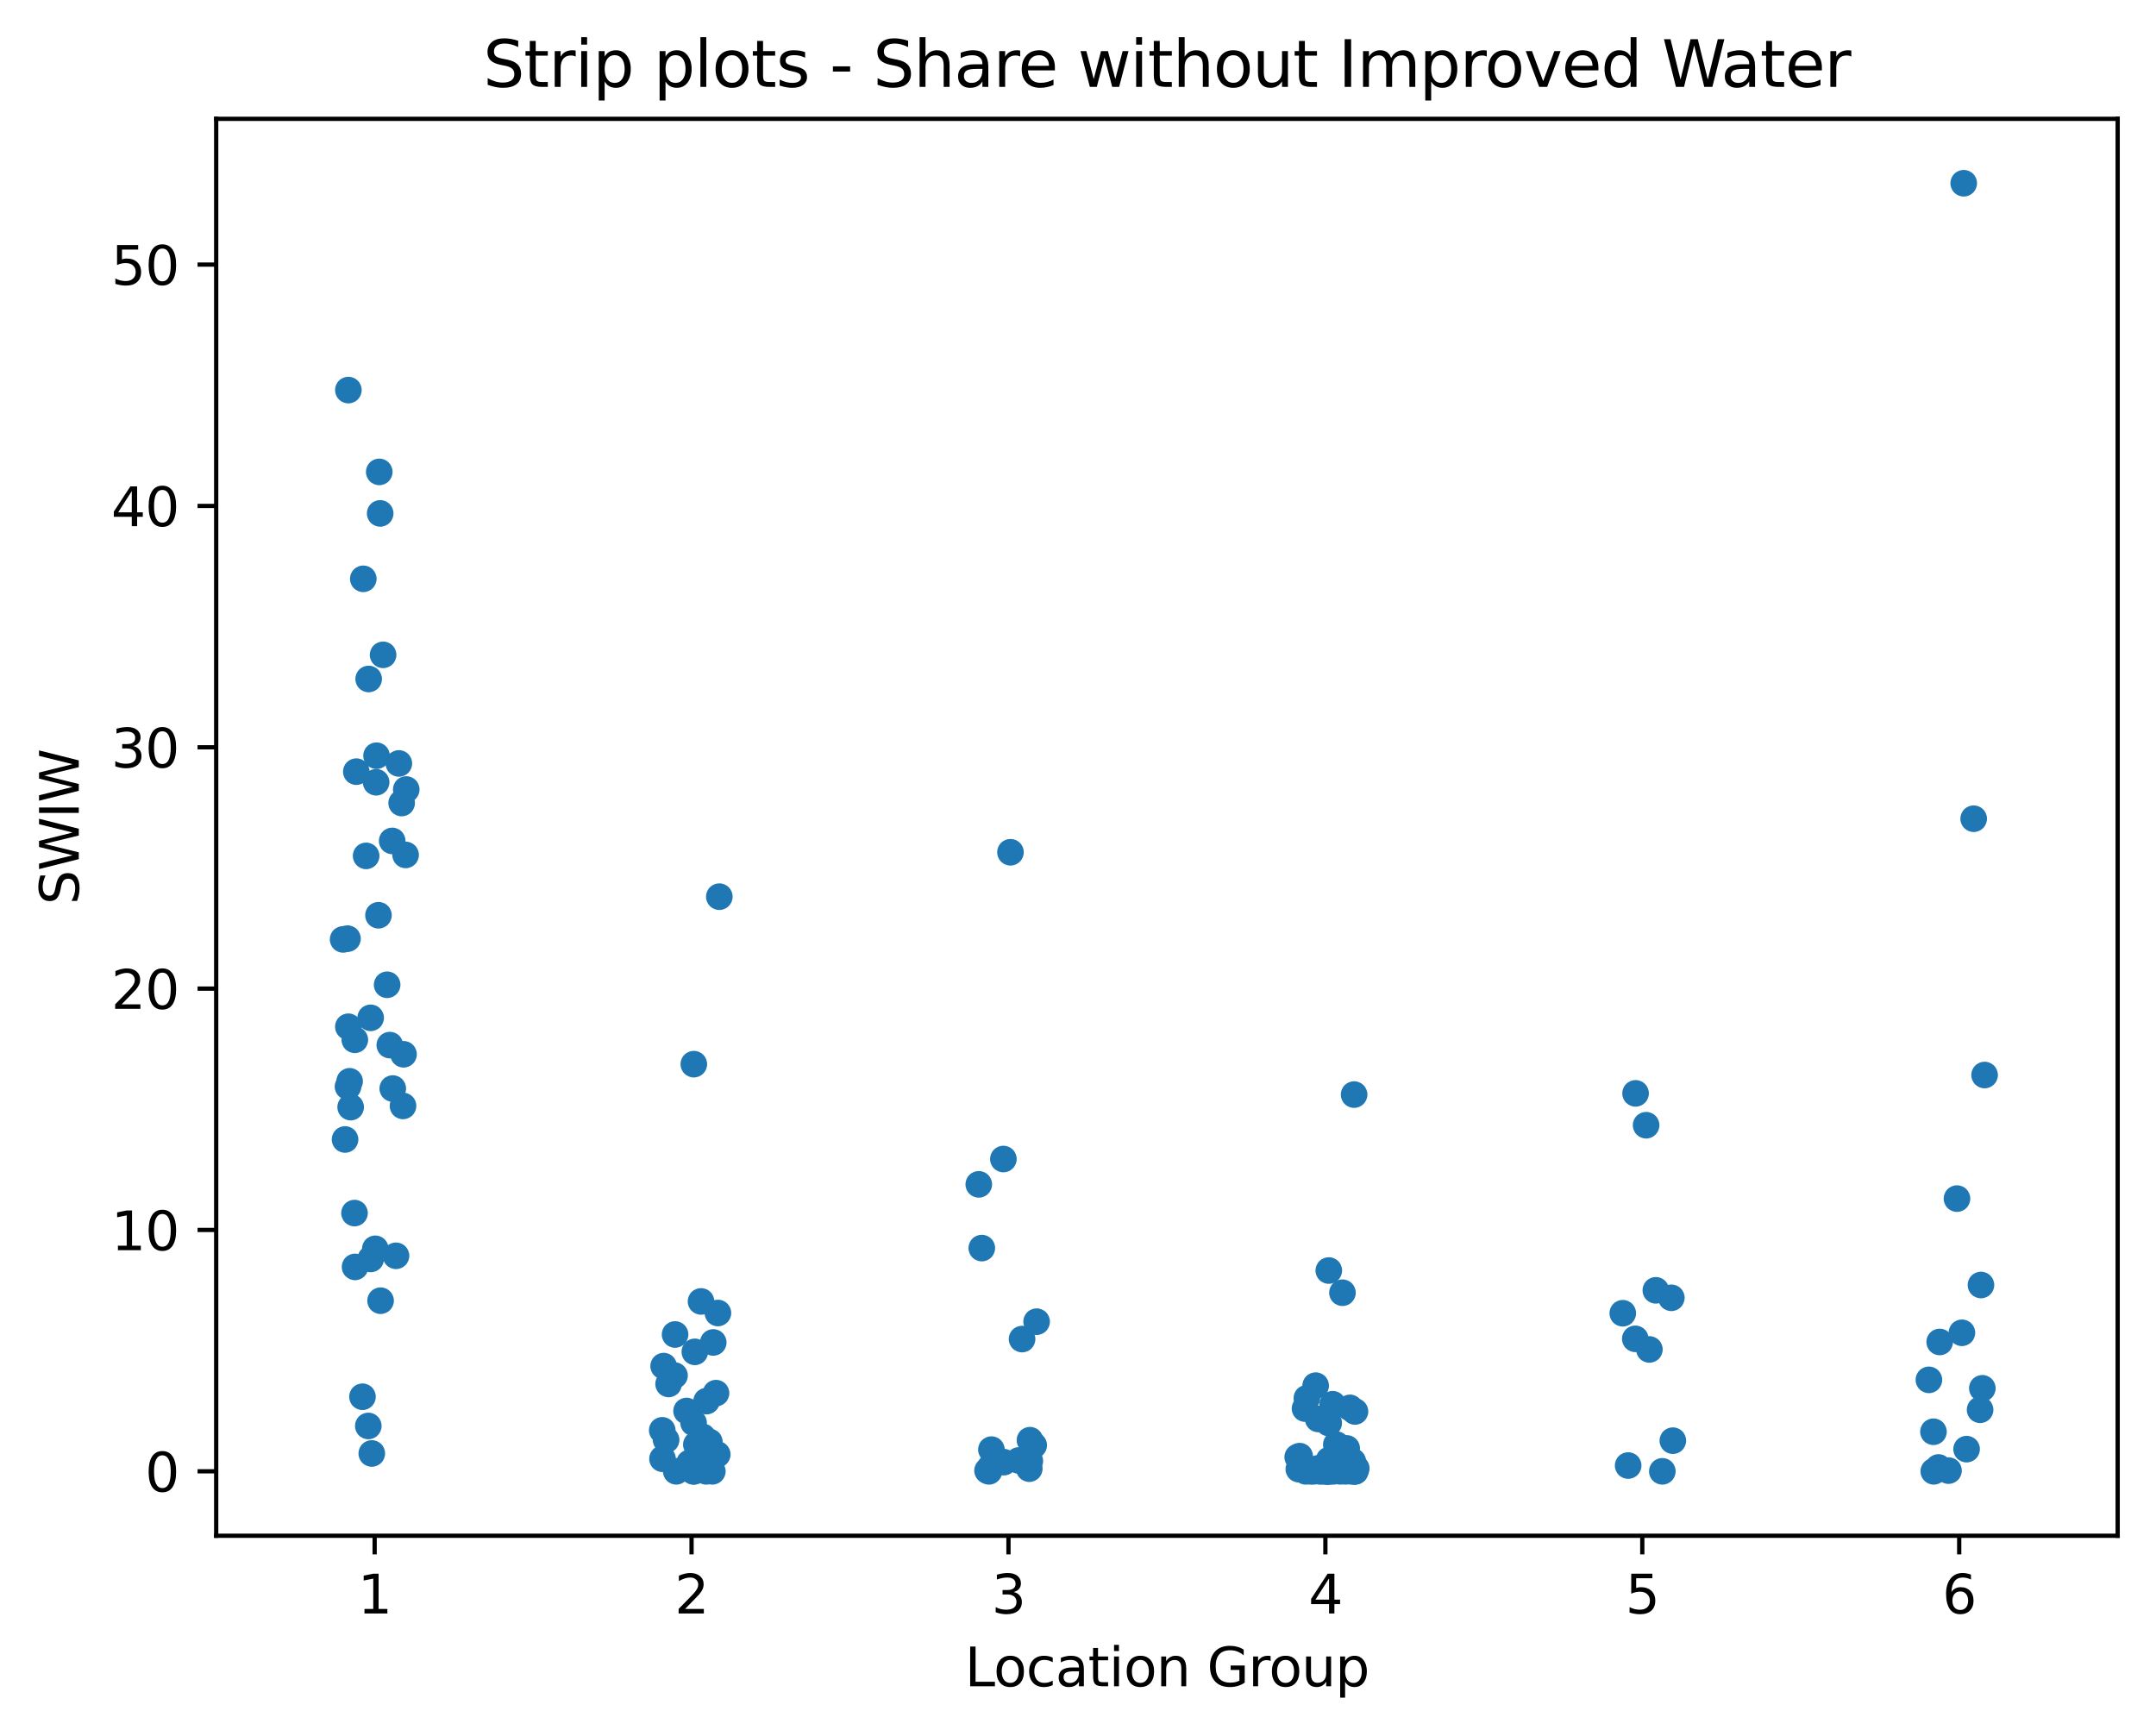 <?xml version="1.0" encoding="utf-8" standalone="no"?>
<!DOCTYPE svg PUBLIC "-//W3C//DTD SVG 1.1//EN"
  "http://www.w3.org/Graphics/SVG/1.1/DTD/svg11.dtd">
<svg xmlns:xlink="http://www.w3.org/1999/xlink" width="404.923pt" height="325.986pt" viewBox="0 0 404.923 325.986" xmlns="http://www.w3.org/2000/svg" version="1.1">
 <defs>
  <style type="text/css">*{stroke-linejoin: round; stroke-linecap: butt}</style>
 </defs>
 <g id="figure_1">
  <g id="patch_1">
   <path d="M 0 325.986 
L 404.923 325.986 
L 404.923 0 
L 0 0 
L 0 325.986 
z
" style="fill: none"/>
  </g>
  <g id="axes_1">
   <g id="patch_2">
    <path d="M 40.603 288.43 
L 397.723 288.43 
L 397.723 22.318 
L 40.603 22.318 
L 40.603 288.43 
z
" style="fill: none"/>
   </g>
   <g id="matplotlib.axis_1">
    <g id="xtick_1">
     <g id="line2d_1">
      <defs>
       <path id="m1c202c5b5e" d="M 0 0 
L 0 3.5 
" style="stroke: #000000; stroke-width: 0.8"/>
      </defs>
      <g>
       <use xlink:href="#m1c202c5b5e" x="70.363" y="288.43" style="stroke: #000000; stroke-width: 0.8"/>
      </g>
     </g>
     <g id="text_1">
      <!-- 1 -->
      <g transform="translate(67.182 303.029) scale(0.1 -0.1)">
       <defs>
        <path id="DejaVuSans-31" d="M 794 531 
L 1825 531 
L 1825 4091 
L 703 3866 
L 703 4441 
L 1819 4666 
L 2450 4666 
L 2450 531 
L 3481 531 
L 3481 0 
L 794 0 
L 794 531 
z
" transform="scale(0.016)"/>
       </defs>
       <use xlink:href="#DejaVuSans-31"/>
      </g>
     </g>
    </g>
    <g id="xtick_2">
     <g id="line2d_2">
      <g>
       <use xlink:href="#m1c202c5b5e" x="129.883" y="288.43" style="stroke: #000000; stroke-width: 0.8"/>
      </g>
     </g>
     <g id="text_2">
      <!-- 2 -->
      <g transform="translate(126.702 303.029) scale(0.1 -0.1)">
       <defs>
        <path id="DejaVuSans-32" d="M 1228 531 
L 3431 531 
L 3431 0 
L 469 0 
L 469 531 
Q 828 903 1448 1529 
Q 2069 2156 2228 2338 
Q 2531 2678 2651 2914 
Q 2772 3150 2772 3378 
Q 2772 3750 2511 3984 
Q 2250 4219 1831 4219 
Q 1534 4219 1204 4116 
Q 875 4013 500 3803 
L 500 4441 
Q 881 4594 1212 4672 
Q 1544 4750 1819 4750 
Q 2544 4750 2975 4387 
Q 3406 4025 3406 3419 
Q 3406 3131 3298 2873 
Q 3191 2616 2906 2266 
Q 2828 2175 2409 1742 
Q 1991 1309 1228 531 
z
" transform="scale(0.016)"/>
       </defs>
       <use xlink:href="#DejaVuSans-32"/>
      </g>
     </g>
    </g>
    <g id="xtick_3">
     <g id="line2d_3">
      <g>
       <use xlink:href="#m1c202c5b5e" x="189.403" y="288.43" style="stroke: #000000; stroke-width: 0.8"/>
      </g>
     </g>
     <g id="text_3">
      <!-- 3 -->
      <g transform="translate(186.222 303.029) scale(0.1 -0.1)">
       <defs>
        <path id="DejaVuSans-33" d="M 2597 2516 
Q 3050 2419 3304 2112 
Q 3559 1806 3559 1356 
Q 3559 666 3084 287 
Q 2609 -91 1734 -91 
Q 1441 -91 1130 -33 
Q 819 25 488 141 
L 488 750 
Q 750 597 1062 519 
Q 1375 441 1716 441 
Q 2309 441 2620 675 
Q 2931 909 2931 1356 
Q 2931 1769 2642 2001 
Q 2353 2234 1838 2234 
L 1294 2234 
L 1294 2753 
L 1863 2753 
Q 2328 2753 2575 2939 
Q 2822 3125 2822 3475 
Q 2822 3834 2567 4026 
Q 2313 4219 1838 4219 
Q 1578 4219 1281 4162 
Q 984 4106 628 3988 
L 628 4550 
Q 988 4650 1302 4700 
Q 1616 4750 1894 4750 
Q 2613 4750 3031 4423 
Q 3450 4097 3450 3541 
Q 3450 3153 3228 2886 
Q 3006 2619 2597 2516 
z
" transform="scale(0.016)"/>
       </defs>
       <use xlink:href="#DejaVuSans-33"/>
      </g>
     </g>
    </g>
    <g id="xtick_4">
     <g id="line2d_4">
      <g>
       <use xlink:href="#m1c202c5b5e" x="248.923" y="288.43" style="stroke: #000000; stroke-width: 0.8"/>
      </g>
     </g>
     <g id="text_4">
      <!-- 4 -->
      <g transform="translate(245.742 303.029) scale(0.1 -0.1)">
       <defs>
        <path id="DejaVuSans-34" d="M 2419 4116 
L 825 1625 
L 2419 1625 
L 2419 4116 
z
M 2253 4666 
L 3047 4666 
L 3047 1625 
L 3713 1625 
L 3713 1100 
L 3047 1100 
L 3047 0 
L 2419 0 
L 2419 1100 
L 313 1100 
L 313 1709 
L 2253 4666 
z
" transform="scale(0.016)"/>
       </defs>
       <use xlink:href="#DejaVuSans-34"/>
      </g>
     </g>
    </g>
    <g id="xtick_5">
     <g id="line2d_5">
      <g>
       <use xlink:href="#m1c202c5b5e" x="308.443" y="288.43" style="stroke: #000000; stroke-width: 0.8"/>
      </g>
     </g>
     <g id="text_5">
      <!-- 5 -->
      <g transform="translate(305.262 303.029) scale(0.1 -0.1)">
       <defs>
        <path id="DejaVuSans-35" d="M 691 4666 
L 3169 4666 
L 3169 4134 
L 1269 4134 
L 1269 2991 
Q 1406 3038 1543 3061 
Q 1681 3084 1819 3084 
Q 2600 3084 3056 2656 
Q 3513 2228 3513 1497 
Q 3513 744 3044 326 
Q 2575 -91 1722 -91 
Q 1428 -91 1123 -41 
Q 819 9 494 109 
L 494 744 
Q 775 591 1075 516 
Q 1375 441 1709 441 
Q 2250 441 2565 725 
Q 2881 1009 2881 1497 
Q 2881 1984 2565 2268 
Q 2250 2553 1709 2553 
Q 1456 2553 1204 2497 
Q 953 2441 691 2322 
L 691 4666 
z
" transform="scale(0.016)"/>
       </defs>
       <use xlink:href="#DejaVuSans-35"/>
      </g>
     </g>
    </g>
    <g id="xtick_6">
     <g id="line2d_6">
      <g>
       <use xlink:href="#m1c202c5b5e" x="367.963" y="288.43" style="stroke: #000000; stroke-width: 0.8"/>
      </g>
     </g>
     <g id="text_6">
      <!-- 6 -->
      <g transform="translate(364.782 303.029) scale(0.1 -0.1)">
       <defs>
        <path id="DejaVuSans-36" d="M 2113 2584 
Q 1688 2584 1439 2293 
Q 1191 2003 1191 1497 
Q 1191 994 1439 701 
Q 1688 409 2113 409 
Q 2538 409 2786 701 
Q 3034 994 3034 1497 
Q 3034 2003 2786 2293 
Q 2538 2584 2113 2584 
z
M 3366 4563 
L 3366 3988 
Q 3128 4100 2886 4159 
Q 2644 4219 2406 4219 
Q 1781 4219 1451 3797 
Q 1122 3375 1075 2522 
Q 1259 2794 1537 2939 
Q 1816 3084 2150 3084 
Q 2853 3084 3261 2657 
Q 3669 2231 3669 1497 
Q 3669 778 3244 343 
Q 2819 -91 2113 -91 
Q 1303 -91 875 529 
Q 447 1150 447 2328 
Q 447 3434 972 4092 
Q 1497 4750 2381 4750 
Q 2619 4750 2861 4703 
Q 3103 4656 3366 4563 
z
" transform="scale(0.016)"/>
       </defs>
       <use xlink:href="#DejaVuSans-36"/>
      </g>
     </g>
    </g>
    <g id="text_7">
     <!-- Location Group -->
     <g transform="translate(181.206 316.707) scale(0.1 -0.1)">
      <defs>
       <path id="DejaVuSans-4c" d="M 628 4666 
L 1259 4666 
L 1259 531 
L 3531 531 
L 3531 0 
L 628 0 
L 628 4666 
z
" transform="scale(0.016)"/>
       <path id="DejaVuSans-6f" d="M 1959 3097 
Q 1497 3097 1228 2736 
Q 959 2375 959 1747 
Q 959 1119 1226 758 
Q 1494 397 1959 397 
Q 2419 397 2687 759 
Q 2956 1122 2956 1747 
Q 2956 2369 2687 2733 
Q 2419 3097 1959 3097 
z
M 1959 3584 
Q 2709 3584 3137 3096 
Q 3566 2609 3566 1747 
Q 3566 888 3137 398 
Q 2709 -91 1959 -91 
Q 1206 -91 779 398 
Q 353 888 353 1747 
Q 353 2609 779 3096 
Q 1206 3584 1959 3584 
z
" transform="scale(0.016)"/>
       <path id="DejaVuSans-63" d="M 3122 3366 
L 3122 2828 
Q 2878 2963 2633 3030 
Q 2388 3097 2138 3097 
Q 1578 3097 1268 2742 
Q 959 2388 959 1747 
Q 959 1106 1268 751 
Q 1578 397 2138 397 
Q 2388 397 2633 464 
Q 2878 531 3122 666 
L 3122 134 
Q 2881 22 2623 -34 
Q 2366 -91 2075 -91 
Q 1284 -91 818 406 
Q 353 903 353 1747 
Q 353 2603 823 3093 
Q 1294 3584 2113 3584 
Q 2378 3584 2631 3529 
Q 2884 3475 3122 3366 
z
" transform="scale(0.016)"/>
       <path id="DejaVuSans-61" d="M 2194 1759 
Q 1497 1759 1228 1600 
Q 959 1441 959 1056 
Q 959 750 1161 570 
Q 1363 391 1709 391 
Q 2188 391 2477 730 
Q 2766 1069 2766 1631 
L 2766 1759 
L 2194 1759 
z
M 3341 1997 
L 3341 0 
L 2766 0 
L 2766 531 
Q 2569 213 2275 61 
Q 1981 -91 1556 -91 
Q 1019 -91 701 211 
Q 384 513 384 1019 
Q 384 1609 779 1909 
Q 1175 2209 1959 2209 
L 2766 2209 
L 2766 2266 
Q 2766 2663 2505 2880 
Q 2244 3097 1772 3097 
Q 1472 3097 1187 3025 
Q 903 2953 641 2809 
L 641 3341 
Q 956 3463 1253 3523 
Q 1550 3584 1831 3584 
Q 2591 3584 2966 3190 
Q 3341 2797 3341 1997 
z
" transform="scale(0.016)"/>
       <path id="DejaVuSans-74" d="M 1172 4494 
L 1172 3500 
L 2356 3500 
L 2356 3053 
L 1172 3053 
L 1172 1153 
Q 1172 725 1289 603 
Q 1406 481 1766 481 
L 2356 481 
L 2356 0 
L 1766 0 
Q 1100 0 847 248 
Q 594 497 594 1153 
L 594 3053 
L 172 3053 
L 172 3500 
L 594 3500 
L 594 4494 
L 1172 4494 
z
" transform="scale(0.016)"/>
       <path id="DejaVuSans-69" d="M 603 3500 
L 1178 3500 
L 1178 0 
L 603 0 
L 603 3500 
z
M 603 4863 
L 1178 4863 
L 1178 4134 
L 603 4134 
L 603 4863 
z
" transform="scale(0.016)"/>
       <path id="DejaVuSans-6e" d="M 3513 2113 
L 3513 0 
L 2938 0 
L 2938 2094 
Q 2938 2591 2744 2837 
Q 2550 3084 2163 3084 
Q 1697 3084 1428 2787 
Q 1159 2491 1159 1978 
L 1159 0 
L 581 0 
L 581 3500 
L 1159 3500 
L 1159 2956 
Q 1366 3272 1645 3428 
Q 1925 3584 2291 3584 
Q 2894 3584 3203 3211 
Q 3513 2838 3513 2113 
z
" transform="scale(0.016)"/>
       <path id="DejaVuSans-20" transform="scale(0.016)"/>
       <path id="DejaVuSans-47" d="M 3809 666 
L 3809 1919 
L 2778 1919 
L 2778 2438 
L 4434 2438 
L 4434 434 
Q 4069 175 3628 42 
Q 3188 -91 2688 -91 
Q 1594 -91 976 548 
Q 359 1188 359 2328 
Q 359 3472 976 4111 
Q 1594 4750 2688 4750 
Q 3144 4750 3555 4637 
Q 3966 4525 4313 4306 
L 4313 3634 
Q 3963 3931 3569 4081 
Q 3175 4231 2741 4231 
Q 1884 4231 1454 3753 
Q 1025 3275 1025 2328 
Q 1025 1384 1454 906 
Q 1884 428 2741 428 
Q 3075 428 3337 486 
Q 3600 544 3809 666 
z
" transform="scale(0.016)"/>
       <path id="DejaVuSans-72" d="M 2631 2963 
Q 2534 3019 2420 3045 
Q 2306 3072 2169 3072 
Q 1681 3072 1420 2755 
Q 1159 2438 1159 1844 
L 1159 0 
L 581 0 
L 581 3500 
L 1159 3500 
L 1159 2956 
Q 1341 3275 1631 3429 
Q 1922 3584 2338 3584 
Q 2397 3584 2469 3576 
Q 2541 3569 2628 3553 
L 2631 2963 
z
" transform="scale(0.016)"/>
       <path id="DejaVuSans-75" d="M 544 1381 
L 544 3500 
L 1119 3500 
L 1119 1403 
Q 1119 906 1312 657 
Q 1506 409 1894 409 
Q 2359 409 2629 706 
Q 2900 1003 2900 1516 
L 2900 3500 
L 3475 3500 
L 3475 0 
L 2900 0 
L 2900 538 
Q 2691 219 2414 64 
Q 2138 -91 1772 -91 
Q 1169 -91 856 284 
Q 544 659 544 1381 
z
M 1991 3584 
L 1991 3584 
z
" transform="scale(0.016)"/>
       <path id="DejaVuSans-70" d="M 1159 525 
L 1159 -1331 
L 581 -1331 
L 581 3500 
L 1159 3500 
L 1159 2969 
Q 1341 3281 1617 3432 
Q 1894 3584 2278 3584 
Q 2916 3584 3314 3078 
Q 3713 2572 3713 1747 
Q 3713 922 3314 415 
Q 2916 -91 2278 -91 
Q 1894 -91 1617 61 
Q 1341 213 1159 525 
z
M 3116 1747 
Q 3116 2381 2855 2742 
Q 2594 3103 2138 3103 
Q 1681 3103 1420 2742 
Q 1159 2381 1159 1747 
Q 1159 1113 1420 752 
Q 1681 391 2138 391 
Q 2594 391 2855 752 
Q 3116 1113 3116 1747 
z
" transform="scale(0.016)"/>
      </defs>
      <use xlink:href="#DejaVuSans-4c"/>
      <use xlink:href="#DejaVuSans-6f" x="53.963"/>
      <use xlink:href="#DejaVuSans-63" x="115.145"/>
      <use xlink:href="#DejaVuSans-61" x="170.125"/>
      <use xlink:href="#DejaVuSans-74" x="231.404"/>
      <use xlink:href="#DejaVuSans-69" x="270.613"/>
      <use xlink:href="#DejaVuSans-6f" x="298.396"/>
      <use xlink:href="#DejaVuSans-6e" x="359.578"/>
      <use xlink:href="#DejaVuSans-20" x="422.957"/>
      <use xlink:href="#DejaVuSans-47" x="454.744"/>
      <use xlink:href="#DejaVuSans-72" x="532.234"/>
      <use xlink:href="#DejaVuSans-6f" x="571.098"/>
      <use xlink:href="#DejaVuSans-75" x="632.279"/>
      <use xlink:href="#DejaVuSans-70" x="695.658"/>
     </g>
    </g>
   </g>
   <g id="matplotlib.axis_2">
    <g id="ytick_1">
     <g id="line2d_7">
      <defs>
       <path id="mb72157a081" d="M 0 0 
L -3.5 0 
" style="stroke: #000000; stroke-width: 0.8"/>
      </defs>
      <g>
       <use xlink:href="#mb72157a081" x="40.603" y="276.334" style="stroke: #000000; stroke-width: 0.8"/>
      </g>
     </g>
     <g id="text_8">
      <!-- 0 -->
      <g transform="translate(27.241 280.133) scale(0.1 -0.1)">
       <defs>
        <path id="DejaVuSans-30" d="M 2034 4250 
Q 1547 4250 1301 3770 
Q 1056 3291 1056 2328 
Q 1056 1369 1301 889 
Q 1547 409 2034 409 
Q 2525 409 2770 889 
Q 3016 1369 3016 2328 
Q 3016 3291 2770 3770 
Q 2525 4250 2034 4250 
z
M 2034 4750 
Q 2819 4750 3233 4129 
Q 3647 3509 3647 2328 
Q 3647 1150 3233 529 
Q 2819 -91 2034 -91 
Q 1250 -91 836 529 
Q 422 1150 422 2328 
Q 422 3509 836 4129 
Q 1250 4750 2034 4750 
z
" transform="scale(0.016)"/>
       </defs>
       <use xlink:href="#DejaVuSans-30"/>
      </g>
     </g>
    </g>
    <g id="ytick_2">
     <g id="line2d_8">
      <g>
       <use xlink:href="#mb72157a081" x="40.603" y="231.005" style="stroke: #000000; stroke-width: 0.8"/>
      </g>
     </g>
     <g id="text_9">
      <!-- 10 -->
      <g transform="translate(20.878 234.805) scale(0.1 -0.1)">
       <use xlink:href="#DejaVuSans-31"/>
       <use xlink:href="#DejaVuSans-30" x="63.623"/>
      </g>
     </g>
    </g>
    <g id="ytick_3">
     <g id="line2d_9">
      <g>
       <use xlink:href="#mb72157a081" x="40.603" y="185.676" style="stroke: #000000; stroke-width: 0.8"/>
      </g>
     </g>
     <g id="text_10">
      <!-- 20 -->
      <g transform="translate(20.878 189.476) scale(0.1 -0.1)">
       <use xlink:href="#DejaVuSans-32"/>
       <use xlink:href="#DejaVuSans-30" x="63.623"/>
      </g>
     </g>
    </g>
    <g id="ytick_4">
     <g id="line2d_10">
      <g>
       <use xlink:href="#mb72157a081" x="40.603" y="140.348" style="stroke: #000000; stroke-width: 0.8"/>
      </g>
     </g>
     <g id="text_11">
      <!-- 30 -->
      <g transform="translate(20.878 144.147) scale(0.1 -0.1)">
       <use xlink:href="#DejaVuSans-33"/>
       <use xlink:href="#DejaVuSans-30" x="63.623"/>
      </g>
     </g>
    </g>
    <g id="ytick_5">
     <g id="line2d_11">
      <g>
       <use xlink:href="#mb72157a081" x="40.603" y="95.019" style="stroke: #000000; stroke-width: 0.8"/>
      </g>
     </g>
     <g id="text_12">
      <!-- 40 -->
      <g transform="translate(20.878 98.818) scale(0.1 -0.1)">
       <use xlink:href="#DejaVuSans-34"/>
       <use xlink:href="#DejaVuSans-30" x="63.623"/>
      </g>
     </g>
    </g>
    <g id="ytick_6">
     <g id="line2d_12">
      <g>
       <use xlink:href="#mb72157a081" x="40.603" y="49.69" style="stroke: #000000; stroke-width: 0.8"/>
      </g>
     </g>
     <g id="text_13">
      <!-- 50 -->
      <g transform="translate(20.878 53.489) scale(0.1 -0.1)">
       <use xlink:href="#DejaVuSans-35"/>
       <use xlink:href="#DejaVuSans-30" x="63.623"/>
      </g>
     </g>
    </g>
    <g id="text_14">
     <!-- SWIW -->
     <g transform="translate(14.798 169.911) rotate(-90) scale(0.1 -0.1)">
      <defs>
       <path id="DejaVuSans-53" d="M 3425 4513 
L 3425 3897 
Q 3066 4069 2747 4153 
Q 2428 4238 2131 4238 
Q 1616 4238 1336 4038 
Q 1056 3838 1056 3469 
Q 1056 3159 1242 3001 
Q 1428 2844 1947 2747 
L 2328 2669 
Q 3034 2534 3370 2195 
Q 3706 1856 3706 1288 
Q 3706 609 3251 259 
Q 2797 -91 1919 -91 
Q 1588 -91 1214 -16 
Q 841 59 441 206 
L 441 856 
Q 825 641 1194 531 
Q 1563 422 1919 422 
Q 2459 422 2753 634 
Q 3047 847 3047 1241 
Q 3047 1584 2836 1778 
Q 2625 1972 2144 2069 
L 1759 2144 
Q 1053 2284 737 2584 
Q 422 2884 422 3419 
Q 422 4038 858 4394 
Q 1294 4750 2059 4750 
Q 2388 4750 2728 4690 
Q 3069 4631 3425 4513 
z
" transform="scale(0.016)"/>
       <path id="DejaVuSans-57" d="M 213 4666 
L 850 4666 
L 1831 722 
L 2809 4666 
L 3519 4666 
L 4500 722 
L 5478 4666 
L 6119 4666 
L 4947 0 
L 4153 0 
L 3169 4050 
L 2175 0 
L 1381 0 
L 213 4666 
z
" transform="scale(0.016)"/>
       <path id="DejaVuSans-49" d="M 628 4666 
L 1259 4666 
L 1259 0 
L 628 0 
L 628 4666 
z
" transform="scale(0.016)"/>
      </defs>
      <use xlink:href="#DejaVuSans-53"/>
      <use xlink:href="#DejaVuSans-57" x="63.477"/>
      <use xlink:href="#DejaVuSans-49" x="162.354"/>
      <use xlink:href="#DejaVuSans-57" x="191.846"/>
     </g>
    </g>
   </g>
   <g id="patch_3">
    <path d="M 40.603 288.43 
L 40.603 22.318 
" style="fill: none; stroke: #000000; stroke-width: 0.8; stroke-linejoin: miter; stroke-linecap: square"/>
   </g>
   <g id="patch_4">
    <path d="M 397.723 288.43 
L 397.723 22.318 
" style="fill: none; stroke: #000000; stroke-width: 0.8; stroke-linejoin: miter; stroke-linecap: square"/>
   </g>
   <g id="patch_5">
    <path d="M 40.603 288.43 
L 397.723 288.43 
" style="fill: none; stroke: #000000; stroke-width: 0.8; stroke-linejoin: miter; stroke-linecap: square"/>
   </g>
   <g id="patch_6">
    <path d="M 40.603 22.318 
L 397.723 22.318 
" style="fill: none; stroke: #000000; stroke-width: 0.8; stroke-linejoin: miter; stroke-linecap: square"/>
   </g>
   <g id="PathCollection_1">
    <defs>
     <path id="mf7792e5ff9" d="M 0 2.5 
C 0.663 2.5 1.299 2.237 1.768 1.768 
C 2.237 1.299 2.5 0.663 2.5 0 
C 2.5 -0.663 2.237 -1.299 1.768 -1.768 
C 1.299 -2.237 0.663 -2.5 0 -2.5 
C -0.663 -2.5 -1.299 -2.237 -1.768 -1.768 
C -2.237 -1.299 -2.5 -0.663 -2.5 0 
C -2.5 0.663 -2.237 1.299 -1.768 1.768 
C -1.299 2.237 -0.663 2.5 0 2.5 
z
"/>
    </defs>
    <g clip-path="url(#p65697db794)">
     <use xlink:href="#mf7792e5ff9" x="69.825" y="272.98" style="fill: #1f77b4"/>
     <use xlink:href="#mf7792e5ff9" x="71.948" y="122.987" style="fill: #1f77b4"/>
     <use xlink:href="#mf7792e5ff9" x="68.763" y="160.746" style="fill: #1f77b4"/>
     <use xlink:href="#mf7792e5ff9" x="68.077" y="262.328" style="fill: #1f77b4"/>
     <use xlink:href="#mf7792e5ff9" x="64.44" y="176.429" style="fill: #1f77b4"/>
     <use xlink:href="#mf7792e5ff9" x="65.423" y="192.838" style="fill: #1f77b4"/>
     <use xlink:href="#mf7792e5ff9" x="65.262" y="176.293" style="fill: #1f77b4"/>
     <use xlink:href="#mf7792e5ff9" x="68.231" y="108.708" style="fill: #1f77b4"/>
     <use xlink:href="#mf7792e5ff9" x="71.401" y="96.424" style="fill: #1f77b4"/>
     <use xlink:href="#mf7792e5ff9" x="74.374" y="235.855" style="fill: #1f77b4"/>
     <use xlink:href="#mf7792e5ff9" x="72.707" y="184.951" style="fill: #1f77b4"/>
     <use xlink:href="#mf7792e5ff9" x="71.229" y="88.627" style="fill: #1f77b4"/>
     <use xlink:href="#mf7792e5ff9" x="73.656" y="157.935" style="fill: #1f77b4"/>
     <use xlink:href="#mf7792e5ff9" x="71.475" y="244.287" style="fill: #1f77b4"/>
     <use xlink:href="#mf7792e5ff9" x="66.581" y="227.832" style="fill: #1f77b4"/>
     <use xlink:href="#mf7792e5ff9" x="66.682" y="237.941" style="fill: #1f77b4"/>
     <use xlink:href="#mf7792e5ff9" x="73.764" y="204.443" style="fill: #1f77b4"/>
     <use xlink:href="#mf7792e5ff9" x="75.433" y="150.819" style="fill: #1f77b4"/>
     <use xlink:href="#mf7792e5ff9" x="70.718" y="141.934" style="fill: #1f77b4"/>
     <use xlink:href="#mf7792e5ff9" x="73.206" y="196.283" style="fill: #1f77b4"/>
     <use xlink:href="#mf7792e5ff9" x="65.662" y="203.083" style="fill: #1f77b4"/>
     <use xlink:href="#mf7792e5ff9" x="65.428" y="73.261" style="fill: #1f77b4"/>
     <use xlink:href="#mf7792e5ff9" x="70.483" y="234.541" style="fill: #1f77b4"/>
     <use xlink:href="#mf7792e5ff9" x="75.688" y="207.706" style="fill: #1f77b4"/>
     <use xlink:href="#mf7792e5ff9" x="65.857" y="207.933" style="fill: #1f77b4"/>
     <use xlink:href="#mf7792e5ff9" x="66.92" y="144.926" style="fill: #1f77b4"/>
     <use xlink:href="#mf7792e5ff9" x="69.624" y="236.445" style="fill: #1f77b4"/>
     <use xlink:href="#mf7792e5ff9" x="69.239" y="127.52" style="fill: #1f77b4"/>
     <use xlink:href="#mf7792e5ff9" x="69.612" y="191.161" style="fill: #1f77b4"/>
     <use xlink:href="#mf7792e5ff9" x="65.36" y="204.08" style="fill: #1f77b4"/>
     <use xlink:href="#mf7792e5ff9" x="75.789" y="198.006" style="fill: #1f77b4"/>
     <use xlink:href="#mf7792e5ff9" x="69.171" y="267.812" style="fill: #1f77b4"/>
     <use xlink:href="#mf7792e5ff9" x="64.804" y="214.007" style="fill: #1f77b4"/>
     <use xlink:href="#mf7792e5ff9" x="70.641" y="146.92" style="fill: #1f77b4"/>
     <use xlink:href="#mf7792e5ff9" x="76.298" y="148.28" style="fill: #1f77b4"/>
     <use xlink:href="#mf7792e5ff9" x="76.177" y="160.564" style="fill: #1f77b4"/>
     <use xlink:href="#mf7792e5ff9" x="66.638" y="195.286" style="fill: #1f77b4"/>
     <use xlink:href="#mf7792e5ff9" x="74.908" y="143.385" style="fill: #1f77b4"/>
     <use xlink:href="#mf7792e5ff9" x="71.081" y="171.896" style="fill: #1f77b4"/>
    </g>
   </g>
   <g id="PathCollection_2">
    <g clip-path="url(#p65697db794)">
     <use xlink:href="#mf7792e5ff9" x="130.781" y="271.303" style="fill: #1f77b4"/>
     <use xlink:href="#mf7792e5ff9" x="133.228" y="270.804" style="fill: #1f77b4"/>
     <use xlink:href="#mf7792e5ff9" x="129.504" y="274.748" style="fill: #1f77b4"/>
     <use xlink:href="#mf7792e5ff9" x="131.661" y="244.423" style="fill: #1f77b4"/>
     <use xlink:href="#mf7792e5ff9" x="134.711" y="273.161" style="fill: #1f77b4"/>
     <use xlink:href="#mf7792e5ff9" x="132.588" y="272.798" style="fill: #1f77b4"/>
     <use xlink:href="#mf7792e5ff9" x="133.784" y="276.334" style="fill: #1f77b4"/>
     <use xlink:href="#mf7792e5ff9" x="128.945" y="265.002" style="fill: #1f77b4"/>
     <use xlink:href="#mf7792e5ff9" x="130.204" y="276.334" style="fill: #1f77b4"/>
     <use xlink:href="#mf7792e5ff9" x="124.375" y="268.628" style="fill: #1f77b4"/>
     <use xlink:href="#mf7792e5ff9" x="132.703" y="263.143" style="fill: #1f77b4"/>
     <use xlink:href="#mf7792e5ff9" x="130.496" y="253.896" style="fill: #1f77b4"/>
     <use xlink:href="#mf7792e5ff9" x="130.262" y="267.223" style="fill: #1f77b4"/>
     <use xlink:href="#mf7792e5ff9" x="133.954" y="252.129" style="fill: #1f77b4"/>
     <use xlink:href="#mf7792e5ff9" x="134.474" y="261.648" style="fill: #1f77b4"/>
     <use xlink:href="#mf7792e5ff9" x="135.098" y="168.406" style="fill: #1f77b4"/>
     <use xlink:href="#mf7792e5ff9" x="124.637" y="256.571" style="fill: #1f77b4"/>
     <use xlink:href="#mf7792e5ff9" x="125.568" y="259.925" style="fill: #1f77b4"/>
     <use xlink:href="#mf7792e5ff9" x="124.427" y="273.977" style="fill: #1f77b4"/>
     <use xlink:href="#mf7792e5ff9" x="130.307" y="199.864" style="fill: #1f77b4"/>
     <use xlink:href="#mf7792e5ff9" x="126.684" y="258.339" style="fill: #1f77b4"/>
     <use xlink:href="#mf7792e5ff9" x="132.622" y="276.334" style="fill: #1f77b4"/>
     <use xlink:href="#mf7792e5ff9" x="134.834" y="246.598" style="fill: #1f77b4"/>
     <use xlink:href="#mf7792e5ff9" x="125.102" y="270.441" style="fill: #1f77b4"/>
     <use xlink:href="#mf7792e5ff9" x="131.966" y="269.852" style="fill: #1f77b4"/>
     <use xlink:href="#mf7792e5ff9" x="127.012" y="276.334" style="fill: #1f77b4"/>
     <use xlink:href="#mf7792e5ff9" x="133.152" y="275.428" style="fill: #1f77b4"/>
     <use xlink:href="#mf7792e5ff9" x="130.374" y="276.334" style="fill: #1f77b4"/>
     <use xlink:href="#mf7792e5ff9" x="126.786" y="250.633" style="fill: #1f77b4"/>
    </g>
   </g>
   <g id="PathCollection_3">
    <g clip-path="url(#p65697db794)">
     <use xlink:href="#mf7792e5ff9" x="189.778" y="160.066" style="fill: #1f77b4"/>
     <use xlink:href="#mf7792e5ff9" x="185.742" y="276.334" style="fill: #1f77b4"/>
     <use xlink:href="#mf7792e5ff9" x="184.392" y="234.405" style="fill: #1f77b4"/>
     <use xlink:href="#mf7792e5ff9" x="188.526" y="274.612" style="fill: #1f77b4"/>
     <use xlink:href="#mf7792e5ff9" x="193.437" y="270.487" style="fill: #1f77b4"/>
     <use xlink:href="#mf7792e5ff9" x="186.198" y="272.255" style="fill: #1f77b4"/>
     <use xlink:href="#mf7792e5ff9" x="193.309" y="275.836" style="fill: #1f77b4"/>
     <use xlink:href="#mf7792e5ff9" x="191.956" y="251.494" style="fill: #1f77b4"/>
     <use xlink:href="#mf7792e5ff9" x="191.337" y="274.294" style="fill: #1f77b4"/>
     <use xlink:href="#mf7792e5ff9" x="194.688" y="248.23" style="fill: #1f77b4"/>
     <use xlink:href="#mf7792e5ff9" x="193.414" y="274.385" style="fill: #1f77b4"/>
     <use xlink:href="#mf7792e5ff9" x="188.447" y="217.679" style="fill: #1f77b4"/>
     <use xlink:href="#mf7792e5ff9" x="186.047" y="275.473" style="fill: #1f77b4"/>
     <use xlink:href="#mf7792e5ff9" x="194.146" y="271.439" style="fill: #1f77b4"/>
     <use xlink:href="#mf7792e5ff9" x="185.469" y="276.198" style="fill: #1f77b4"/>
     <use xlink:href="#mf7792e5ff9" x="183.826" y="222.438" style="fill: #1f77b4"/>
    </g>
   </g>
   <g id="PathCollection_4">
    <g clip-path="url(#p65697db794)">
     <use xlink:href="#mf7792e5ff9" x="245.444" y="262.599" style="fill: #1f77b4"/>
     <use xlink:href="#mf7792e5ff9" x="252.455" y="276.198" style="fill: #1f77b4"/>
     <use xlink:href="#mf7792e5ff9" x="249.266" y="276.334" style="fill: #1f77b4"/>
     <use xlink:href="#mf7792e5ff9" x="247.095" y="260.242" style="fill: #1f77b4"/>
     <use xlink:href="#mf7792e5ff9" x="254.721" y="275.79" style="fill: #1f77b4"/>
     <use xlink:href="#mf7792e5ff9" x="249.478" y="276.334" style="fill: #1f77b4"/>
     <use xlink:href="#mf7792e5ff9" x="250.742" y="276.062" style="fill: #1f77b4"/>
     <use xlink:href="#mf7792e5ff9" x="252.924" y="272.028" style="fill: #1f77b4"/>
     <use xlink:href="#mf7792e5ff9" x="249.742" y="275.292" style="fill: #1f77b4"/>
     <use xlink:href="#mf7792e5ff9" x="247.516" y="275.79" style="fill: #1f77b4"/>
     <use xlink:href="#mf7792e5ff9" x="252.701" y="276.334" style="fill: #1f77b4"/>
     <use xlink:href="#mf7792e5ff9" x="254.077" y="274.476" style="fill: #1f77b4"/>
     <use xlink:href="#mf7792e5ff9" x="247.872" y="276.334" style="fill: #1f77b4"/>
     <use xlink:href="#mf7792e5ff9" x="249.297" y="276.334" style="fill: #1f77b4"/>
     <use xlink:href="#mf7792e5ff9" x="250.295" y="263.733" style="fill: #1f77b4"/>
     <use xlink:href="#mf7792e5ff9" x="249.075" y="276.334" style="fill: #1f77b4"/>
     <use xlink:href="#mf7792e5ff9" x="246.146" y="276.334" style="fill: #1f77b4"/>
     <use xlink:href="#mf7792e5ff9" x="245.229" y="276.334" style="fill: #1f77b4"/>
     <use xlink:href="#mf7792e5ff9" x="246.71" y="276.334" style="fill: #1f77b4"/>
     <use xlink:href="#mf7792e5ff9" x="245.099" y="264.549" style="fill: #1f77b4"/>
     <use xlink:href="#mf7792e5ff9" x="254.32" y="276.334" style="fill: #1f77b4"/>
     <use xlink:href="#mf7792e5ff9" x="247.527" y="275.971" style="fill: #1f77b4"/>
     <use xlink:href="#mf7792e5ff9" x="253.533" y="264.413" style="fill: #1f77b4"/>
     <use xlink:href="#mf7792e5ff9" x="252.129" y="242.791" style="fill: #1f77b4"/>
     <use xlink:href="#mf7792e5ff9" x="243.723" y="273.66" style="fill: #1f77b4"/>
     <use xlink:href="#mf7792e5ff9" x="249.549" y="267.268" style="fill: #1f77b4"/>
     <use xlink:href="#mf7792e5ff9" x="254.231" y="275.79" style="fill: #1f77b4"/>
     <use xlink:href="#mf7792e5ff9" x="249.564" y="238.621" style="fill: #1f77b4"/>
     <use xlink:href="#mf7792e5ff9" x="254.469" y="276.334" style="fill: #1f77b4"/>
     <use xlink:href="#mf7792e5ff9" x="244.09" y="273.478" style="fill: #1f77b4"/>
     <use xlink:href="#mf7792e5ff9" x="251.696" y="276.334" style="fill: #1f77b4"/>
     <use xlink:href="#mf7792e5ff9" x="253.975" y="276.198" style="fill: #1f77b4"/>
     <use xlink:href="#mf7792e5ff9" x="243.932" y="275.926" style="fill: #1f77b4"/>
     <use xlink:href="#mf7792e5ff9" x="253.726" y="276.334" style="fill: #1f77b4"/>
     <use xlink:href="#mf7792e5ff9" x="254.482" y="265.093" style="fill: #1f77b4"/>
     <use xlink:href="#mf7792e5ff9" x="248.449" y="276.334" style="fill: #1f77b4"/>
     <use xlink:href="#mf7792e5ff9" x="250.127" y="274.068" style="fill: #1f77b4"/>
     <use xlink:href="#mf7792e5ff9" x="247.728" y="276.017" style="fill: #1f77b4"/>
     <use xlink:href="#mf7792e5ff9" x="249.225" y="275.564" style="fill: #1f77b4"/>
     <use xlink:href="#mf7792e5ff9" x="254.532" y="276.334" style="fill: #1f77b4"/>
     <use xlink:href="#mf7792e5ff9" x="254.315" y="205.576" style="fill: #1f77b4"/>
     <use xlink:href="#mf7792e5ff9" x="250.974" y="271.303" style="fill: #1f77b4"/>
     <use xlink:href="#mf7792e5ff9" x="249.771" y="276.334" style="fill: #1f77b4"/>
     <use xlink:href="#mf7792e5ff9" x="249.617" y="274.204" style="fill: #1f77b4"/>
     <use xlink:href="#mf7792e5ff9" x="250.406" y="276.334" style="fill: #1f77b4"/>
     <use xlink:href="#mf7792e5ff9" x="247.571" y="266.498" style="fill: #1f77b4"/>
    </g>
   </g>
   <g id="PathCollection_5">
    <g clip-path="url(#p65697db794)">
     <use xlink:href="#mf7792e5ff9" x="314.179" y="270.577" style="fill: #1f77b4"/>
     <use xlink:href="#mf7792e5ff9" x="305.786" y="275.246" style="fill: #1f77b4"/>
     <use xlink:href="#mf7792e5ff9" x="309.774" y="253.443" style="fill: #1f77b4"/>
     <use xlink:href="#mf7792e5ff9" x="310.984" y="242.337" style="fill: #1f77b4"/>
     <use xlink:href="#mf7792e5ff9" x="307.179" y="205.349" style="fill: #1f77b4"/>
     <use xlink:href="#mf7792e5ff9" x="304.776" y="246.644" style="fill: #1f77b4"/>
     <use xlink:href="#mf7792e5ff9" x="307.128" y="251.449" style="fill: #1f77b4"/>
     <use xlink:href="#mf7792e5ff9" x="313.896" y="243.743" style="fill: #1f77b4"/>
     <use xlink:href="#mf7792e5ff9" x="312.206" y="276.334" style="fill: #1f77b4"/>
     <use xlink:href="#mf7792e5ff9" x="309.16" y="211.333" style="fill: #1f77b4"/>
    </g>
   </g>
   <g id="PathCollection_6">
    <g clip-path="url(#p65697db794)">
     <use xlink:href="#mf7792e5ff9" x="365.952" y="276.198" style="fill: #1f77b4"/>
     <use xlink:href="#mf7792e5ff9" x="372.731" y="201.904" style="fill: #1f77b4"/>
     <use xlink:href="#mf7792e5ff9" x="364.296" y="252.038" style="fill: #1f77b4"/>
     <use xlink:href="#mf7792e5ff9" x="368.468" y="250.315" style="fill: #1f77b4"/>
     <use xlink:href="#mf7792e5ff9" x="369.349" y="272.164" style="fill: #1f77b4"/>
     <use xlink:href="#mf7792e5ff9" x="367.545" y="225.113" style="fill: #1f77b4"/>
     <use xlink:href="#mf7792e5ff9" x="371.884" y="264.775" style="fill: #1f77b4"/>
     <use xlink:href="#mf7792e5ff9" x="363.185" y="276.334" style="fill: #1f77b4"/>
     <use xlink:href="#mf7792e5ff9" x="368.81" y="34.414" style="fill: #1f77b4"/>
     <use xlink:href="#mf7792e5ff9" x="372.305" y="260.741" style="fill: #1f77b4"/>
     <use xlink:href="#mf7792e5ff9" x="363.127" y="268.9" style="fill: #1f77b4"/>
     <use xlink:href="#mf7792e5ff9" x="370.68" y="153.765" style="fill: #1f77b4"/>
     <use xlink:href="#mf7792e5ff9" x="364.072" y="275.609" style="fill: #1f77b4"/>
     <use xlink:href="#mf7792e5ff9" x="372.047" y="241.34" style="fill: #1f77b4"/>
     <use xlink:href="#mf7792e5ff9" x="362.272" y="259.154" style="fill: #1f77b4"/>
    </g>
   </g>
   <g id="text_15">
    <!-- Strip plots - Share without Improved Water -->
    <g transform="translate(90.746 16.318) scale(0.12 -0.12)">
     <defs>
      <path id="DejaVuSans-6c" d="M 603 4863 
L 1178 4863 
L 1178 0 
L 603 0 
L 603 4863 
z
" transform="scale(0.016)"/>
      <path id="DejaVuSans-73" d="M 2834 3397 
L 2834 2853 
Q 2591 2978 2328 3040 
Q 2066 3103 1784 3103 
Q 1356 3103 1142 2972 
Q 928 2841 928 2578 
Q 928 2378 1081 2264 
Q 1234 2150 1697 2047 
L 1894 2003 
Q 2506 1872 2764 1633 
Q 3022 1394 3022 966 
Q 3022 478 2636 193 
Q 2250 -91 1575 -91 
Q 1294 -91 989 -36 
Q 684 19 347 128 
L 347 722 
Q 666 556 975 473 
Q 1284 391 1588 391 
Q 1994 391 2212 530 
Q 2431 669 2431 922 
Q 2431 1156 2273 1281 
Q 2116 1406 1581 1522 
L 1381 1569 
Q 847 1681 609 1914 
Q 372 2147 372 2553 
Q 372 3047 722 3315 
Q 1072 3584 1716 3584 
Q 2034 3584 2315 3537 
Q 2597 3491 2834 3397 
z
" transform="scale(0.016)"/>
      <path id="DejaVuSans-2d" d="M 313 2009 
L 1997 2009 
L 1997 1497 
L 313 1497 
L 313 2009 
z
" transform="scale(0.016)"/>
      <path id="DejaVuSans-68" d="M 3513 2113 
L 3513 0 
L 2938 0 
L 2938 2094 
Q 2938 2591 2744 2837 
Q 2550 3084 2163 3084 
Q 1697 3084 1428 2787 
Q 1159 2491 1159 1978 
L 1159 0 
L 581 0 
L 581 4863 
L 1159 4863 
L 1159 2956 
Q 1366 3272 1645 3428 
Q 1925 3584 2291 3584 
Q 2894 3584 3203 3211 
Q 3513 2838 3513 2113 
z
" transform="scale(0.016)"/>
      <path id="DejaVuSans-65" d="M 3597 1894 
L 3597 1613 
L 953 1613 
Q 991 1019 1311 708 
Q 1631 397 2203 397 
Q 2534 397 2845 478 
Q 3156 559 3463 722 
L 3463 178 
Q 3153 47 2828 -22 
Q 2503 -91 2169 -91 
Q 1331 -91 842 396 
Q 353 884 353 1716 
Q 353 2575 817 3079 
Q 1281 3584 2069 3584 
Q 2775 3584 3186 3129 
Q 3597 2675 3597 1894 
z
M 3022 2063 
Q 3016 2534 2758 2815 
Q 2500 3097 2075 3097 
Q 1594 3097 1305 2825 
Q 1016 2553 972 2059 
L 3022 2063 
z
" transform="scale(0.016)"/>
      <path id="DejaVuSans-77" d="M 269 3500 
L 844 3500 
L 1563 769 
L 2278 3500 
L 2956 3500 
L 3675 769 
L 4391 3500 
L 4966 3500 
L 4050 0 
L 3372 0 
L 2619 2869 
L 1863 0 
L 1184 0 
L 269 3500 
z
" transform="scale(0.016)"/>
      <path id="DejaVuSans-6d" d="M 3328 2828 
Q 3544 3216 3844 3400 
Q 4144 3584 4550 3584 
Q 5097 3584 5394 3201 
Q 5691 2819 5691 2113 
L 5691 0 
L 5113 0 
L 5113 2094 
Q 5113 2597 4934 2840 
Q 4756 3084 4391 3084 
Q 3944 3084 3684 2787 
Q 3425 2491 3425 1978 
L 3425 0 
L 2847 0 
L 2847 2094 
Q 2847 2600 2669 2842 
Q 2491 3084 2119 3084 
Q 1678 3084 1418 2786 
Q 1159 2488 1159 1978 
L 1159 0 
L 581 0 
L 581 3500 
L 1159 3500 
L 1159 2956 
Q 1356 3278 1631 3431 
Q 1906 3584 2284 3584 
Q 2666 3584 2933 3390 
Q 3200 3197 3328 2828 
z
" transform="scale(0.016)"/>
      <path id="DejaVuSans-76" d="M 191 3500 
L 800 3500 
L 1894 563 
L 2988 3500 
L 3597 3500 
L 2284 0 
L 1503 0 
L 191 3500 
z
" transform="scale(0.016)"/>
      <path id="DejaVuSans-64" d="M 2906 2969 
L 2906 4863 
L 3481 4863 
L 3481 0 
L 2906 0 
L 2906 525 
Q 2725 213 2448 61 
Q 2172 -91 1784 -91 
Q 1150 -91 751 415 
Q 353 922 353 1747 
Q 353 2572 751 3078 
Q 1150 3584 1784 3584 
Q 2172 3584 2448 3432 
Q 2725 3281 2906 2969 
z
M 947 1747 
Q 947 1113 1208 752 
Q 1469 391 1925 391 
Q 2381 391 2643 752 
Q 2906 1113 2906 1747 
Q 2906 2381 2643 2742 
Q 2381 3103 1925 3103 
Q 1469 3103 1208 2742 
Q 947 2381 947 1747 
z
" transform="scale(0.016)"/>
     </defs>
     <use xlink:href="#DejaVuSans-53"/>
     <use xlink:href="#DejaVuSans-74" x="63.477"/>
     <use xlink:href="#DejaVuSans-72" x="102.686"/>
     <use xlink:href="#DejaVuSans-69" x="143.799"/>
     <use xlink:href="#DejaVuSans-70" x="171.582"/>
     <use xlink:href="#DejaVuSans-20" x="235.059"/>
     <use xlink:href="#DejaVuSans-70" x="266.846"/>
     <use xlink:href="#DejaVuSans-6c" x="330.322"/>
     <use xlink:href="#DejaVuSans-6f" x="358.105"/>
     <use xlink:href="#DejaVuSans-74" x="419.287"/>
     <use xlink:href="#DejaVuSans-73" x="458.496"/>
     <use xlink:href="#DejaVuSans-20" x="510.596"/>
     <use xlink:href="#DejaVuSans-2d" x="542.383"/>
     <use xlink:href="#DejaVuSans-20" x="578.467"/>
     <use xlink:href="#DejaVuSans-53" x="610.254"/>
     <use xlink:href="#DejaVuSans-68" x="673.73"/>
     <use xlink:href="#DejaVuSans-61" x="737.109"/>
     <use xlink:href="#DejaVuSans-72" x="798.389"/>
     <use xlink:href="#DejaVuSans-65" x="837.252"/>
     <use xlink:href="#DejaVuSans-20" x="898.775"/>
     <use xlink:href="#DejaVuSans-77" x="930.562"/>
     <use xlink:href="#DejaVuSans-69" x="1012.35"/>
     <use xlink:href="#DejaVuSans-74" x="1040.133"/>
     <use xlink:href="#DejaVuSans-68" x="1079.342"/>
     <use xlink:href="#DejaVuSans-6f" x="1142.721"/>
     <use xlink:href="#DejaVuSans-75" x="1203.902"/>
     <use xlink:href="#DejaVuSans-74" x="1267.281"/>
     <use xlink:href="#DejaVuSans-20" x="1306.49"/>
     <use xlink:href="#DejaVuSans-49" x="1338.277"/>
     <use xlink:href="#DejaVuSans-6d" x="1367.77"/>
     <use xlink:href="#DejaVuSans-70" x="1465.182"/>
     <use xlink:href="#DejaVuSans-72" x="1528.658"/>
     <use xlink:href="#DejaVuSans-6f" x="1567.521"/>
     <use xlink:href="#DejaVuSans-76" x="1628.703"/>
     <use xlink:href="#DejaVuSans-65" x="1687.883"/>
     <use xlink:href="#DejaVuSans-64" x="1749.406"/>
     <use xlink:href="#DejaVuSans-20" x="1812.883"/>
     <use xlink:href="#DejaVuSans-57" x="1844.67"/>
     <use xlink:href="#DejaVuSans-61" x="1937.172"/>
     <use xlink:href="#DejaVuSans-74" x="1998.451"/>
     <use xlink:href="#DejaVuSans-65" x="2037.66"/>
     <use xlink:href="#DejaVuSans-72" x="2099.184"/>
    </g>
   </g>
  </g>
 </g>
 <defs>
  <clipPath id="p65697db794">
   <rect x="40.603" y="22.318" width="357.12" height="266.112"/>
  </clipPath>
 </defs>
</svg>
